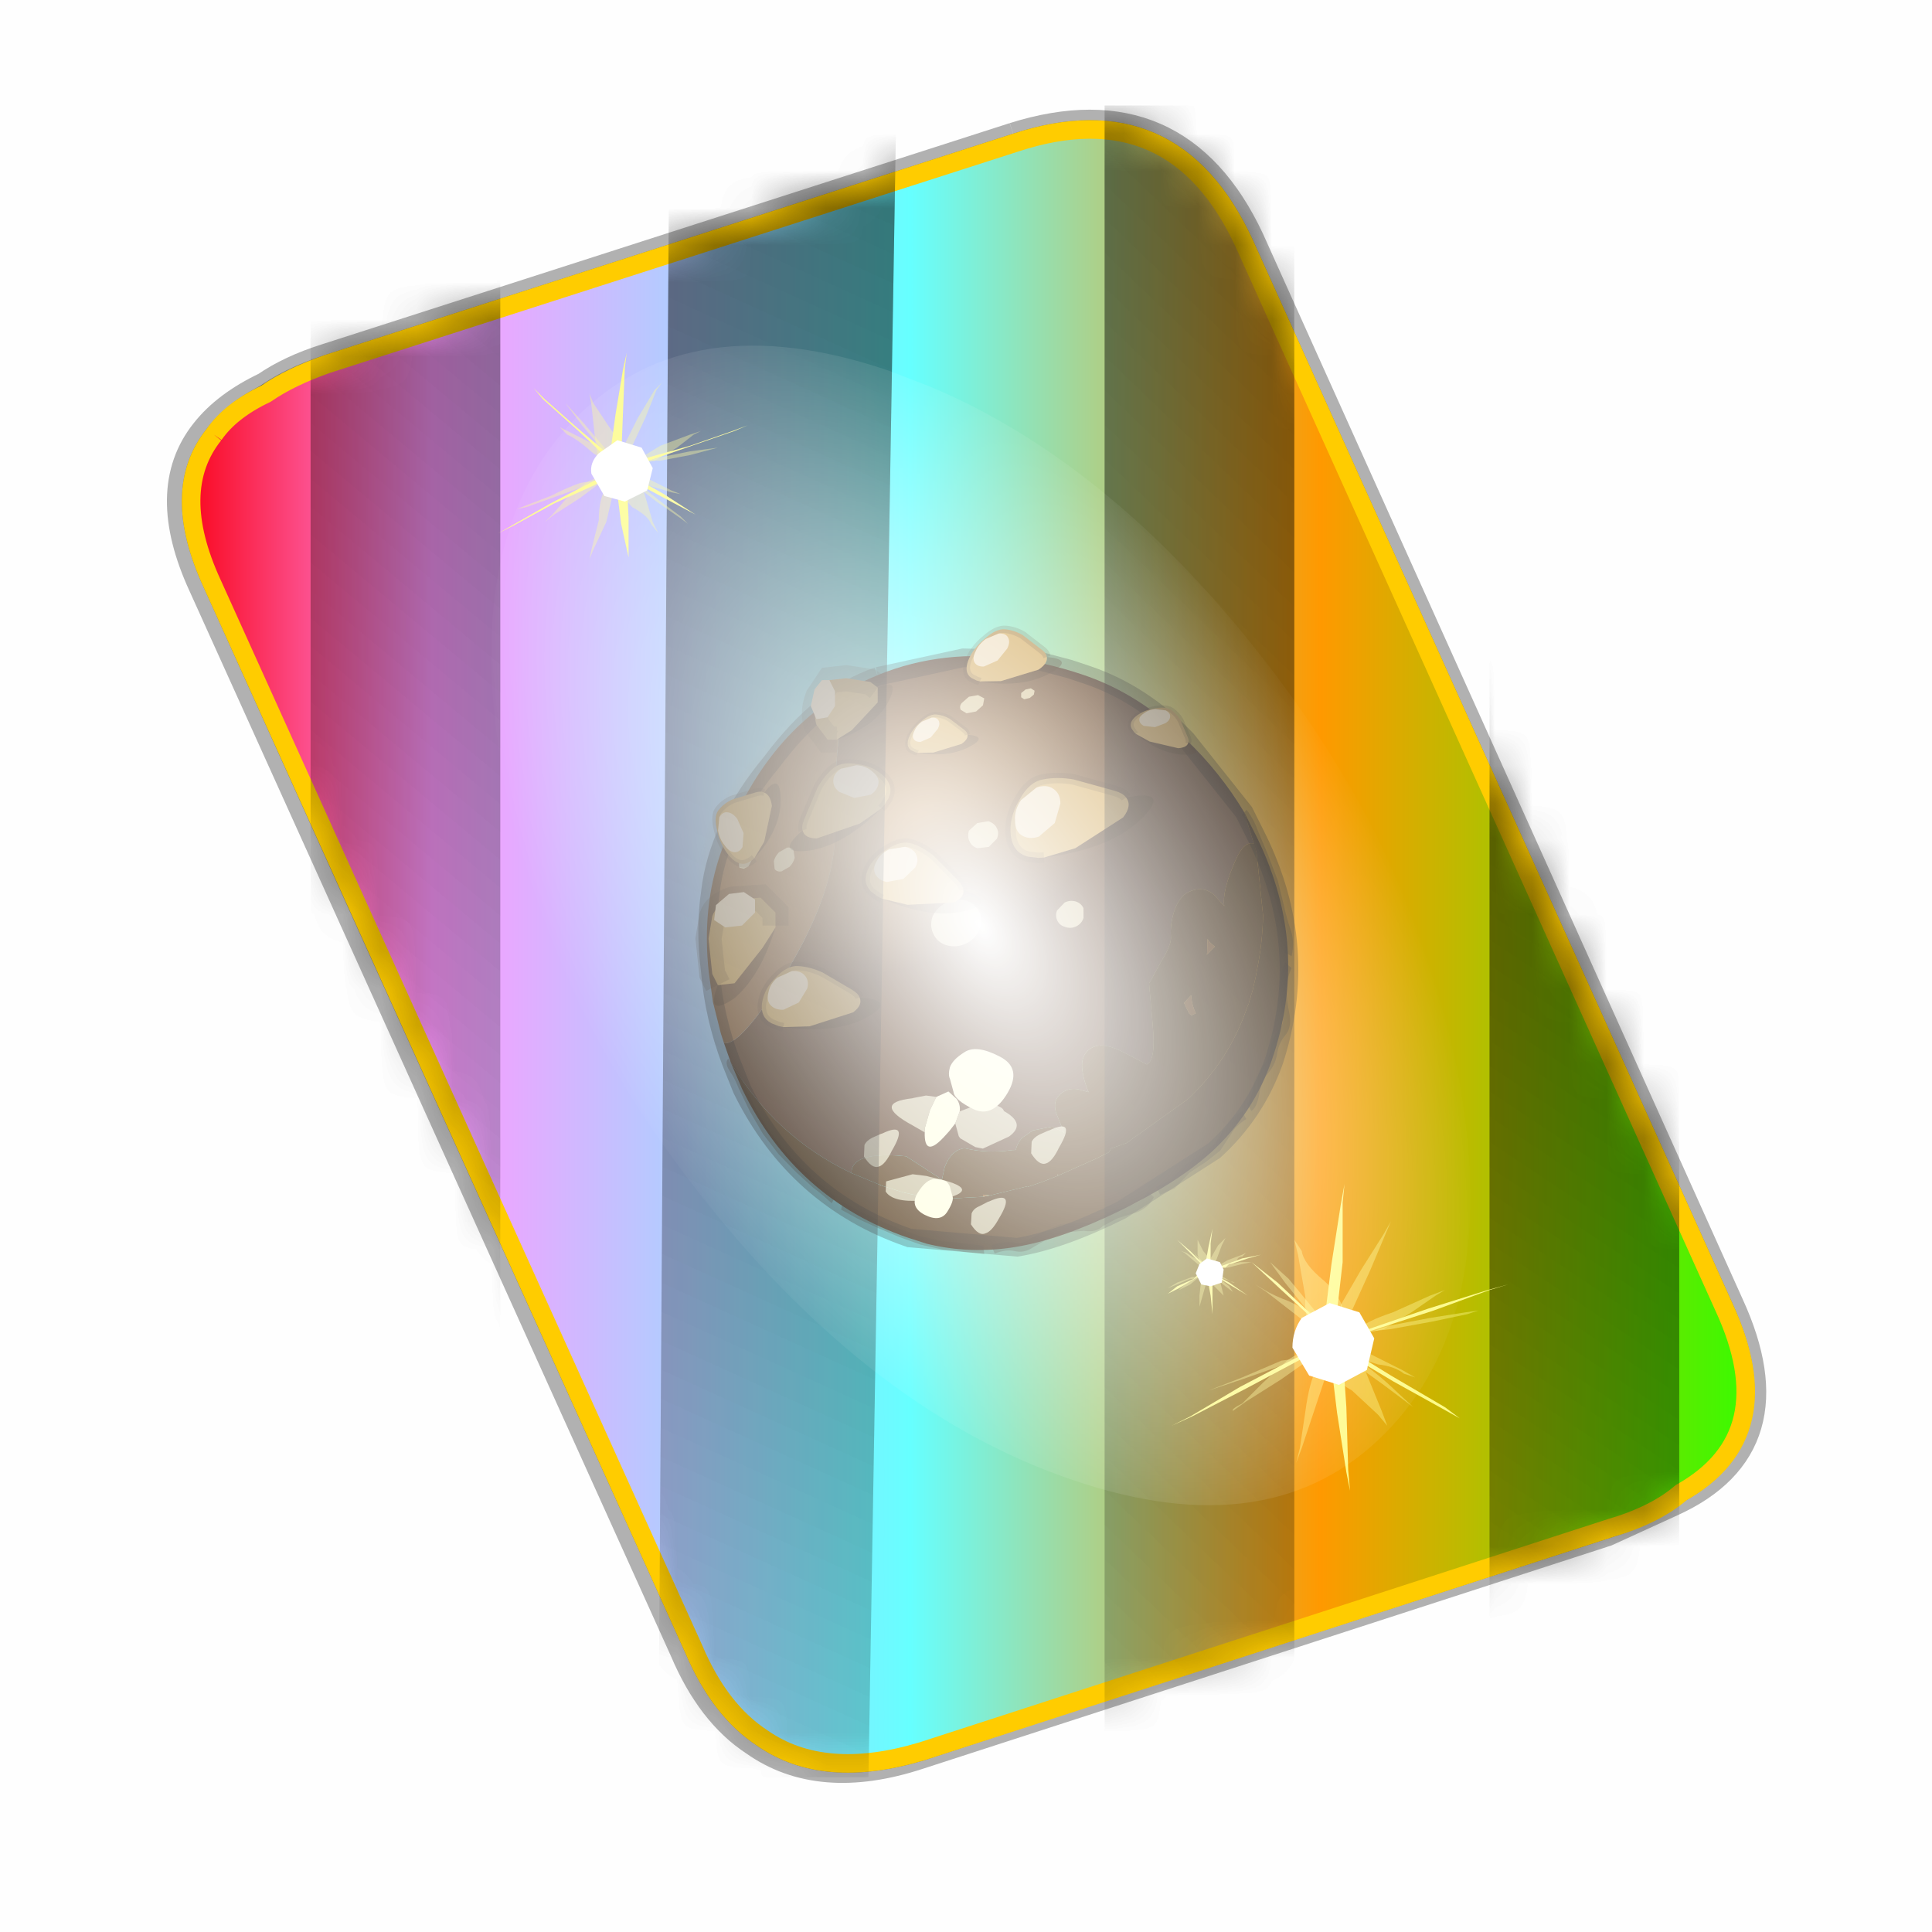 <?xml version='1.0' encoding='UTF-8'?>
<svg xmlns:xlink="http://www.w3.org/1999/xlink" xmlns="http://www.w3.org/2000/svg" version="1.1" width="60px" height="60px" viewBox="0.0 0.0 60.0 60.0"><defs><g id="c1"><path fill="#000000" fill-opacity="0.004" d="M0.0 0.0 L60.0 0.0 60.0 60.0 0.0 60.0 0.0 0.0"/></g><g id="c2"><path fill="none" stroke="#000000" stroke-width="1.0" stroke-opacity="0.302" d="M22.3 0.35 Q26.6 -1.0 28.5 3.05 L41.4 31.7 Q43.1 35.4 39.9 36.85 L38.15 37.65 19.65 43.65 Q17.05 44.5 15.35 43.3 14.2 42.55 13.5 40.9 L0.55 12.25 Q-0.6 9.75 0.6 8.25 1.15 7.55 2.2 7.05 2.85 6.6 3.8 6.3 L22.3 0.35"/><path fill="#5b3c00" stroke="none" d="M0.75 8.25 L29.8 9.75 25.55 0.9 Q26.9 1.6 27.8 3.55 L40.7 32.15 Q42.6 36.3 38.3 37.65 L23.3 42.5 13.15 21.4 4.6 20.9 0.7 12.25 Q-0.45 9.75 0.75 8.25 M20.1 43.55 L19.8 43.65 Q17.15 44.45 15.5 43.3 L20.1 43.55"/><path fill="#724b00" stroke="none" d="M25.55 0.9 L29.8 9.75 0.75 8.25 Q1.45 7.3 3.1 6.75 L21.65 0.8 25.55 0.9 M4.6 20.9 L13.15 21.4 23.3 42.5 20.1 43.55 15.5 43.3 Q14.35 42.55 13.65 40.9 L4.6 20.9"/><path fill="none" stroke="#000000" stroke-width="0.5" stroke-opacity="0.302" d="M0.75 8.25 Q-0.45 9.75 0.7 12.25 L4.6 20.9 M23.3 42.5 L38.3 37.65 Q42.6 36.3 40.7 32.15 L27.8 3.55 Q26.9 1.6 25.55 0.9 L21.65 0.8 3.1 6.75 Q1.45 7.3 0.75 8.25 M20.1 43.55 L19.8 43.65 Q17.15 44.45 15.5 43.3 14.35 42.55 13.65 40.9 L4.6 20.9 M20.1 43.55 L23.3 42.5"/><path fill="#ffcc00" stroke="none" d="M14.2 40.5 L1.35 11.8 Q-0.5 7.75 3.8 6.35 L22.3 0.4 Q26.55 -1.0 28.45 3.1 L41.35 31.7 Q43.25 35.85 38.9 37.25 L20.4 43.2 Q16.1 44.55 14.2 40.5"/><path fill="none" stroke="#000000" stroke-width="0.5" stroke-opacity="0.302" d="M14.2 40.5 L1.35 11.8 Q-0.5 7.75 3.8 6.35 L22.3 0.4 Q26.55 -1.0 28.45 3.1 L41.35 31.7 Q43.25 35.85 38.9 37.25 L20.4 43.2 Q16.1 44.55 14.2 40.5"/><path fill="#fcf2cf" stroke="none" d="M9.15 13.6 Q9.8 12.8 9.55 11.6 L9.1 10.55 22.05 6.35 Q24.9 5.45 26.25 7.85 L26.5 8.3 35.8 29.0 35.95 29.35 Q34.75 29.3 34.1 30.1 33.45 30.9 33.7 32.1 L34.0 32.9 20.65 37.2 Q18.8 37.8 17.65 37.0 16.8 36.4 16.3 35.2 L6.95 14.6 6.8 14.4 7.1 14.4 Q8.4 14.45 9.15 13.6"/><path fill="#996600" stroke="none" d="M28.25 6.1 L35.55 22.3 39.35 30.75 Q41.1 34.5 37.2 35.7 L20.45 41.1 Q16.8 42.25 15.2 39.0 L15.0 38.6 8.25 23.65 3.35 12.8 Q1.65 9.1 5.5 7.85 L22.25 2.5 Q26.05 1.25 27.75 4.95 L28.25 6.1 M9.15 13.6 Q8.4 14.45 7.1 14.4 L6.8 14.4 6.95 14.6 16.3 35.2 Q16.8 36.4 17.65 37.0 18.8 37.8 20.65 37.2 L34.0 32.9 33.7 32.1 Q33.45 30.9 34.1 30.1 34.75 29.3 35.95 29.35 L35.8 29.0 26.5 8.3 26.25 7.85 Q24.9 5.45 22.05 6.35 L9.1 10.55 9.55 11.6 Q9.8 12.8 9.15 13.6"/><path fill="none" stroke="#f0b92b" stroke-width="0.5" d="M9.15 13.6 Q9.8 12.8 9.55 11.6 L9.1 10.55 22.05 6.35 Q24.9 5.45 26.25 7.85 L26.5 8.3 35.8 29.0 35.95 29.35 Q34.75 29.3 34.1 30.1 33.45 30.9 33.7 32.1 L34.0 32.9 20.65 37.2 Q18.8 37.8 17.65 37.0 16.8 36.4 16.3 35.2 L6.95 14.6 6.8 14.4 7.1 14.4 Q8.4 14.45 9.15 13.6"/><path fill="none" stroke="#fcf2cf" stroke-width="1.0" d="M35.55 22.3 L39.35 30.75 Q41.1 34.5 37.2 35.7 L20.45 41.1 Q16.8 42.25 15.2 39.0 L15.0 38.6 M8.25 23.65 L3.35 12.8 Q1.65 9.1 5.5 7.85 L22.25 2.5 Q26.05 1.25 27.75 4.95 L28.25 6.1"/><path fill="none" stroke="#ffaa00" stroke-width="1.0" d="M28.25 6.1 L35.55 22.3 M15.0 38.6 L8.25 23.65"/></g><g id="c3"><path fill="#7fdbfe" stroke="none" d="M10.75 4.9 Q10.75 4.6 10.9 4.35 11.25 3.45 11.95 2.75 13.3 1.5 14.35 2.1 15.4 2.7 14.95 4.45 14.7 5.4 14.1 6.15 L13.75 6.5 Q13.1 7.15 12.35 7.35 L11.4 7.2 Q10.95 6.9 10.75 6.4 10.5 5.75 10.75 4.9 M7.5 5.9 Q7.0 5.85 6.6 5.5 6.05 5.0 5.8 4.15 L5.7 3.6 Q5.55 2.65 5.8 1.7 6.25 0.0 7.5 0.0 L7.6 0.0 Q8.85 0.0 9.3 1.7 9.55 2.65 9.4 3.6 L9.3 4.15 8.5 5.5 7.6 5.9 7.5 5.9 M4.35 4.9 Q4.6 5.75 4.35 6.4 L3.7 7.2 2.75 7.35 Q2.0 7.15 1.35 6.5 L1.0 6.15 Q0.4 5.4 0.15 4.45 -0.3 2.7 0.75 2.1 1.8 1.5 3.15 2.75 3.85 3.45 4.2 4.35 L4.35 4.9 M5.5 13.7 Q4.45 13.9 3.65 12.95 2.75 12.0 3.2 10.25 3.7 8.5 5.25 7.6 6.4 6.9 7.55 7.0 8.75 6.9 9.9 7.6 11.45 8.5 11.95 10.25 12.35 12.0 11.5 12.95 10.7 13.9 9.65 13.7 8.55 13.5 7.55 12.6 6.55 13.5 5.5 13.7"/></g><g id="c4"><g><use transform="matrix(1.0,0.0,0.0,1.0,0.0,0.0)" xlink:href="#c3"/></g></g><radialGradient gradientUnits="userSpaceOnUse" r="819.2" cx="0" cy="0" spreadMethod="pad" gradientTransform="matrix(0.091,0.0,0.0,0.091,0.6,3.4)" id="gradient1"><stop offset="0.0" stop-color="#ffffff"/><stop offset="1.0" stop-color="#ffffff" stop-opacity="0.0"/></radialGradient><g id="c5"><path stroke="none" fill="url(#gradient1)" d="M36.65 -54.65 Q60.05 -42.0 69.75 -17.95 80.55 8.9 68.0 34.1 55.45 59.35 26.8 68.2 -1.8 77.05 -29.7 64.3 -57.6 51.6 -68.45 24.75 -79.3 -2.05 -66.75 -27.25 L-66.7 -27.3 Q-54.1 -52.5 -25.5 -61.4 3.1 -70.2 31.0 -57.5 L36.65 -54.65"/></g><g id="c6"><g><use transform="matrix(1.0,0.0,0.0,1.0,0.0,0.0)" xlink:href="#c5"/></g></g><radialGradient gradientUnits="userSpaceOnUse" r="819.2" cx="0" cy="0" spreadMethod="pad" gradientTransform="matrix(0.209,0.0,0.0,0.177,67.15,107.2)" id="gradient2"><stop offset="0.357" stop-color="#ffffff"/><stop offset="0.671" stop-opacity="0.0"/></radialGradient><g id="c7"><path fill="none" stroke-linejoin="round" stroke-linecap="round" stroke="url(#gradient2)" stroke-width="0.5" d="M136.55 165.8 L68.6 106.0 68.4 106.0 118.25 201.5 M68.2 105.7 L68.25 105.8 68.25 105.75 68.2 105.7 0.0 45.7 M68.25 105.8 L68.3 105.85 68.3 105.8 68.25 105.75 49.95 0.05 M0.05 97.7 L68.15 105.95 68.25 105.85 68.25 105.8 M68.3 105.85 L68.25 105.85 68.3 106.0 68.3 105.85 68.3 105.8 68.35 105.8 68.3 105.8 86.6 18.35 M50.0 193.2 L68.3 106.0 68.15 105.95 18.25 151.55 M68.4 106.0 L68.3 106.0 86.55 211.5 M68.4 106.0 L68.3 105.85 M68.6 106.0 L68.35 105.8 118.25 60.15 M136.6 114.25 L68.6 106.0 M68.2 105.7 L18.25 10.05"/></g><g id="c8"><g><use transform="matrix(1.0,0.0,0.0,1.0,0.0,0.0)" xlink:href="#c7"/></g></g><g id="c9"><g><use transform="matrix(1.0,0.0,0.0,1.0,0.0,0.0)" xlink:href="#c2"/></g><g><use transform="matrix(0.239,-0.087,0.1,0.234,34.25,31.15)" xlink:href="#c4"/></g><g><use transform="matrix(0.239,-0.087,0.1,0.234,4.25,10.3)" xlink:href="#c4"/></g><g><use transform="matrix(0.141,-0.038,0.111,0.226,20.25,20.65)" filter="url(#filter7)" xlink:href="#c6"/></g><g><use transform="matrix(-0.155,0.051,0.084,0.147,22.6,3.15)" filter="url(#filter8)" xlink:href="#c8"/></g></g><filter id="filter7"><feColorMatrix in="SourceGraphic" type="matrix" values="0.0 0.0 0.0 0.0 0.797 0.0 0.0 0.0 0.0 0.598 0.0 0.0 0.0 0.0 0.199 0.0 0.0 0.0 1.0 0.0" result="cxform"/><feComposite operator="in" in2="SourceGraphic" result="color-xform"/></filter><filter id="filter8"><feColorMatrix in="SourceGraphic" type="matrix" values="0.0 0.0 0.0 0.0 0.996 0.0 0.0 0.0 0.0 0.996 0.0 0.0 0.0 0.0 0.996 0.0 0.0 0.0 1.0 0.0" result="cxform"/><feComposite operator="in" in2="SourceGraphic" result="color-xform"/></filter><radialGradient gradientUnits="userSpaceOnUse" r="819.2" cx="0" cy="0" spreadMethod="pad" gradientTransform="matrix(0.026,0.0,0.0,0.027,27.35,75.35)" id="gradient3"><stop offset="0.357" stop-color="#ffffff"/><stop offset="0.671" stop-opacity="0.0"/></radialGradient><g id="c10"><path fill="none" stroke-linejoin="round" stroke-linecap="round" stroke="url(#gradient3)" stroke-width="0.5" d="M7.05 61.6 Q7.5 60.95 8.45 60.5 9.1 60.05 10.1 59.7 L28.6 53.75 Q32.85 52.35 34.75 56.45 L47.65 85.05 Q49.25 88.5 46.5 90.05 45.8 90.65 44.6 91.0 L26.1 97.0 Q23.45 97.8 21.8 96.65 20.65 95.9 19.95 94.25 L7.0 65.6 Q5.85 63.1 7.05 61.6"/></g><linearGradient gradientUnits="userSpaceOnUse" x1="-819.2" x2="819.2" spreadMethod="pad" gradientTransform="matrix(0.026,0.0,0.0,0.027,20.9,21.95)" id="gradient4"><stop offset="0.0" stop-color="#f90013"/><stop offset="0.161" stop-color="#ff99ff"/><stop offset="0.463" stop-color="#66ffff"/><stop offset="0.722" stop-color="#ff9900"/><stop offset="1.0" stop-color="#33ff00"/></linearGradient><g id="c11"><path stroke="none" fill="url(#gradient4)" d="M0.6 8.2 Q1.05 7.55 2.0 7.1 2.65 6.65 3.65 6.3 L22.15 0.35 Q26.4 -1.05 28.3 3.05 L41.2 31.65 Q42.8 35.1 40.05 36.65 39.35 37.25 38.15 37.6 L19.65 43.6 Q17.0 44.4 15.35 43.25 14.2 42.5 13.5 40.85 L0.55 12.2 Q-0.6 9.7 0.6 8.2"/></g><g id="c12"><g><use transform="matrix(1.0,0.0,0.0,1.0,0.0,0.0)" xlink:href="#c11"/></g></g><radialGradient gradientUnits="userSpaceOnUse" r="819.2" cx="0" cy="0" spreadMethod="pad" gradientTransform="matrix(0.031,0.0,0.0,0.014,-0.65,-12.1)" id="gradient5"><stop offset="0.0" stop-color="#b27b3a"/><stop offset="1.0" stop-color="#b78340" stop-opacity="0.0"/></radialGradient><g id="c13"><path fill="#5a3c25" stroke="none" d="M-2.2 -23.25 L-0.05 -23.3 Q7.5 -23.3 14.35 -20.3 L14.45 -20.25 14.5 -20.2 Q18.2 -18.6 21.65 -16.05 26.05 -12.8 28.4 -7.95 30.15 -4.45 30.6 -0.75 L29.9 2.55 30.1 1.85 Q29.3 1.25 27.55 2.35 24.75 4.1 24.3 5.25 L23.8 4.0 Q23.1 3.0 21.5 3.0 20.4 3.0 19.2 3.9 18.2 4.7 17.75 5.55 17.45 6.15 15.75 6.95 L13.45 8.15 11.85 11.25 Q10.55 13.85 9.45 13.85 L7.9 12.3 Q6.4 10.75 5.05 10.75 3.45 10.75 2.9 12.2 2.6 12.95 2.55 13.8 L1.7 13.25 Q1.05 12.9 0.4 12.9 -1.3 12.9 -1.55 14.2 L-1.7 15.85 -2.55 15.0 -4.6 14.6 -5.95 14.75 Q-6.7 14.95 -7.15 15.4 L-7.45 15.3 -7.65 15.25 Q-10.1 14.65 -12.0 13.5 -13.35 13.15 -14.8 14.15 L-15.65 14.95 -18.0 12.05 -18.9 11.65 Q-23.2 9.9 -24.05 11.35 -29.7 6.1 -30.5 -0.75 L-30.25 -2.35 Q-28.95 -1.65 -22.85 -4.35 -12.0 -9.2 -9.25 -14.3 -6.15 -19.1 -2.2 -23.25"/><path fill="#533613" stroke="none" d="M-24.05 11.35 Q-23.2 9.9 -18.9 11.65 L-18.0 12.05 -15.65 14.95 -14.8 14.15 Q-13.35 13.15 -12.0 13.5 -10.1 14.65 -7.65 15.25 L-7.45 15.3 -7.15 15.4 Q-6.7 14.95 -5.95 14.75 L-4.6 14.6 -2.55 15.0 -1.7 15.85 -1.55 14.2 Q-1.3 12.9 0.4 12.9 1.05 12.9 1.7 13.25 L2.55 13.8 Q2.6 12.95 2.9 12.2 3.45 10.75 5.05 10.75 6.4 10.75 7.9 12.3 L9.45 13.85 Q10.55 13.85 11.85 11.25 L13.45 8.15 15.75 6.95 Q17.45 6.15 17.75 5.55 18.2 4.7 19.2 3.9 20.4 3.0 21.5 3.0 23.1 3.0 23.8 4.0 L24.3 5.25 Q24.75 4.1 27.55 2.35 29.3 1.25 30.1 1.85 L29.9 2.55 27.6 7.25 Q26.3 9.15 24.45 10.95 L24.3 11.1 24.1 11.3 23.95 11.45 23.4 11.95 23.25 12.1 22.9 12.4 22.75 12.5 22.6 12.65 22.25 12.9 22.1 13.05 21.85 13.2 21.65 13.35 Q17.45 16.45 11.75 17.75 L3.8 18.75 2.1 18.6 1.7 18.8 0.85 18.8 -0.05 18.8 -4.25 18.7 -4.3 18.55 -4.3 18.7 -6.05 18.6 -7.7 18.45 -7.7 18.4 -11.75 17.75 -12.4 17.45 -12.5 17.6 -15.7 16.6 -15.7 16.55 -15.8 16.55 Q-17.95 15.75 -19.75 14.65 L-19.85 14.55 -19.85 14.6 -21.65 13.35 -23.8 11.55 -24.05 11.35 M20.45 8.0 L20.35 8.1 21.5 7.8 Q21.15 7.3 21.15 7.0 L20.45 8.0 M16.95 10.45 L15.9 10.75 15.9 11.7 16.05 11.9 16.55 11.9 Q16.55 11.15 16.95 10.45"/><path fill="#7e4f1f" stroke="none" d="M-19.85 14.6 L-19.85 14.55 -19.75 14.65 -19.85 14.6 M-4.3 18.7 L-4.3 18.55 -4.25 18.7 -4.3 18.7 M16.95 10.45 Q16.55 11.15 16.55 11.9 L16.05 11.9 15.9 11.7 15.9 10.75 16.95 10.45 M20.45 8.0 L21.15 7.0 Q21.15 7.3 21.5 7.8 L20.35 8.1 20.45 8.0"/><path fill="#4d3212" stroke="none" d="M30.6 -0.75 L30.65 1.55 Q30.65 11.25 21.65 17.9 17.45 21.0 11.75 22.3 7.0 23.35 -0.05 23.35 -7.05 23.35 -11.75 22.3 -16.45 21.25 -20.1 19.0 L-21.65 17.9 Q-30.65 11.25 -30.65 1.55 L-30.5 -0.75 Q-29.7 6.1 -24.05 11.35 L-23.8 11.55 -21.65 13.35 -19.85 14.6 -19.75 14.65 Q-17.95 15.75 -15.8 16.55 L-15.7 16.6 -12.5 17.6 -11.75 17.75 -7.7 18.4 -7.7 18.45 -6.05 18.6 -4.3 18.7 -4.25 18.7 -0.05 18.8 0.85 18.8 1.7 18.8 2.1 18.6 3.8 18.75 11.75 17.75 Q17.45 16.45 21.65 13.35 L21.85 13.2 22.1 13.05 22.25 12.9 22.6 12.65 22.75 12.5 22.9 12.4 23.25 12.1 23.4 11.95 23.95 11.45 24.1 11.3 24.3 11.1 24.45 10.95 Q26.3 9.15 27.6 7.25 L29.9 2.55 30.6 -0.75"/><path fill="#8e6339" stroke="none" d="M-30.25 -2.35 L-30.1 -3.15 -29.4 -5.65 -28.4 -7.95 Q-26.05 -12.8 -21.65 -16.05 -12.75 -22.65 -2.2 -23.25 -6.15 -19.1 -9.25 -14.3 -12.0 -9.2 -22.85 -4.35 -28.95 -1.65 -30.25 -2.35"/><path fill="#8c5722" stroke="none" d="M-15.8 16.55 L-15.7 16.55 -15.7 16.6 -15.8 16.55 M-12.5 17.6 L-12.4 17.45 -11.75 17.75 -12.5 17.6"/><path fill="none" stroke="#382510" stroke-width="0.7" stroke-opacity="0.302" d="M30.6 -0.75 Q30.85 0.05 30.7 1.05 L30.55 3.1 30.3 5.2 29.7 7.25 Q29.4 8.2 29.25 9.1 29.15 10.0 28.2 10.9 M27.7 11.7 Q26.7 12.3 26.15 13.1 25.6 13.95 25.25 14.95 24.95 15.95 24.0 16.25 23.05 16.55 22.35 17.25 21.7 18.0 20.6 18.35 19.5 18.7 18.7 19.55 17.9 20.4 17.3 20.45 M3.75 23.25 Q2.95 23.75 1.65 23.7 L-0.55 23.45 -2.35 23.5 Q-3.2 23.75 -4.25 23.2 L-6.35 22.6 -8.35 22.5 -10.2 22.6 Q-11.1 22.7 -11.85 22.25 -12.6 21.8 -14.0 21.7 M16.45 20.85 Q15.05 20.95 14.2 21.4 L12.4 22.2 10.55 22.5 8.45 22.7 6.3 23.3 4.65 23.25 M-27.05 12.65 Q-27.6 11.6 -28.1 10.9 L-29.0 9.25 -29.85 7.35 -30.4 5.4 -30.6 3.4 -30.6 1.4 Q-30.5 0.4 -30.65 -0.15 -30.75 -0.7 -30.5 -0.75 M-14.9 21.4 L-16.75 20.55 Q-17.7 20.05 -18.7 19.65 L-20.55 18.55 -22.2 17.3 -23.85 15.9 -25.35 14.55 -26.5 13.35"/><path stroke="none" fill="url(#gradient5)" d="M24.6 -12.1 Q24.6 -7.4 17.2 -4.05 9.8 -0.75 -0.65 -0.75 -11.0 -0.75 -18.4 -4.05 -25.8 -7.4 -25.8 -12.1 -25.8 -16.75 -18.4 -20.1 -11.0 -23.4 -0.65 -23.4 9.8 -23.4 17.2 -20.1 24.6 -16.75 24.6 -12.1"/></g><g id="c14"><path fill="#fbf1bf" fill-opacity="0.714" d="M35.65 0.4 L35.4 0.65 34.85 0.75 34.25 0.65 34.05 0.4 34.25 0.1 34.85 0.0 35.3 0.05 35.4 0.1 35.45 0.15 35.65 0.4 M37.25 3.85 L36.65 3.75 36.45 3.5 36.65 3.2 37.25 3.1 37.8 3.2 38.05 3.5 37.8 3.75 37.25 3.85 M32.85 2.3 L32.4 2.75 31.45 2.95 30.45 2.75 30.05 2.3 Q30.05 2.0 30.45 1.85 L31.45 1.65 32.4 1.85 32.85 2.3 M26.35 10.95 L27.5 11.2 Q28.0 11.55 28.0 12.0 28.0 12.45 27.5 12.75 L26.35 13.05 25.2 12.75 Q24.75 12.45 24.75 12.0 24.75 11.55 25.2 11.2 L26.35 10.95 M21.6 18.6 Q20.8 19.15 19.65 19.15 18.55 19.15 17.7 18.6 16.95 18.1 16.95 17.35 16.95 16.6 17.7 16.05 18.55 15.55 19.65 15.55 20.8 15.55 21.6 16.05 22.4 16.6 22.4 17.35 22.4 18.1 21.6 18.6 M29.5 20.7 Q29.5 20.25 29.95 19.95 L31.05 19.65 Q31.7 19.65 32.15 19.95 32.6 20.25 32.6 20.7 L32.15 21.4 Q31.7 21.75 31.05 21.75 30.4 21.75 29.95 21.4 29.5 21.1 29.5 20.7 M1.25 9.3 L1.55 9.5 1.4 9.85 0.9 10.1 0.3 10.15 0.0 9.9 0.15 9.6 Q0.35 9.4 0.7 9.3 L1.25 9.3 M1.75 6.1 L1.4 5.9 Q1.35 5.75 1.6 5.5 L2.1 5.25 2.7 5.2 3.0 5.45 2.85 5.8 2.3 6.1 1.75 6.1 M5.9 6.15 L6.9 6.1 Q7.35 6.2 7.4 6.5 L7.15 7.1 Q6.8 7.4 6.25 7.55 L5.25 7.6 Q4.8 7.5 4.7 7.2 L5.0 6.6 Q5.35 6.3 5.9 6.15"/></g><g id="c15"><g><use transform="matrix(1.0,0.0,0.0,1.0,0.0,0.0)" xlink:href="#c14"/></g></g><g id="c16"><g><use transform="matrix(1.0,0.0,0.0,1.0,0.0,0.0)" xlink:href="#c13"/></g><g><use transform="matrix(1.0,0.0,0.0,1.0,-21.95,-20.2)" filter="url(#filter12)" xlink:href="#c15"/></g></g><filter id="filter12"><feColorMatrix in="SourceGraphic" type="matrix" values="1.0 0.0 0.0 0.0 0.0 0.0 1.0 0.0 0.0 0.0 0.0 0.0 1.0 0.0 0.0 0.0 0.0 0.0 0.77 0.0" result="cxform"/><feComposite operator="in" in2="SourceGraphic" result="color-xform"/></filter><g id="c17"><path fill="#ffffdd" fill-opacity="0.671" d="M1.8 -4.35 L2.9 -4.7 4.35 -4.8 4.5 -4.8 Q9.2 -5.4 5.3 -2.65 L4.15 -1.8 4.0 -2.15 2.9 -3.45 1.8 -4.35 M0.5 -1.8 L0.5 -0.7 0.4 -0.5 -1.0 0.55 -1.8 0.85 -5.05 0.5 Q-7.4 -0.1 -5.25 -1.65 -5.3 -2.05 -3.8 -2.6 L-3.2 -2.7 -3.05 -2.8 -0.35 -2.65 0.5 -1.8 M10.1 -2.6 Q10.85 -2.5 11.2 -2.2 L11.6 -1.3 Q11.1 -0.1 10.25 -0.15 9.5 -0.15 8.35 -1.1 5.45 -3.1 8.9 -2.7 L9.05 -2.7 10.1 -2.6 M1.8 6.6 Q1.3 7.75 0.45 7.65 -0.3 7.65 -1.45 6.8 -4.35 4.85 -0.9 5.2 L-0.75 5.2 0.3 5.35 Q1.05 5.4 1.4 5.75 L1.8 6.6 M6.75 1.25 L9.9 1.2 10.25 2.0 Q9.8 3.05 6.55 3.55 L3.75 3.95 Q-0.6 4.05 4.45 2.05 4.85 1.9 5.3 1.7 L6.75 1.25 M-8.5 1.05 Q-7.75 1.15 -7.4 1.45 L-7.0 2.35 Q-7.5 3.55 -8.35 3.5 -9.1 3.5 -10.25 2.55 -13.15 0.55 -9.7 0.95 L-9.55 0.95 -8.5 1.05"/><path fill="#ffffdd" stroke="none" d="M1.8 -4.35 L2.9 -3.45 4.0 -2.15 4.15 -1.8 Q5.05 0.35 1.9 -1.1 L1.35 -1.35 0.5 -1.8 -0.35 -2.65 Q-0.65 -3.15 -0.4 -3.7 L0.3 -4.5 1.8 -4.35"/><path fill="#ffffdd" stroke="none" d="M-6.2 -3.0 Q-8.6 -4.65 -6.4 -6.1 -4.2 -7.6 -2.65 -7.25 -1.15 -6.95 -0.6 -6.4 -0.15 -5.85 -0.25 -5.45 L-0.25 -4.35 Q-0.1 -3.7 -1.95 -2.5 -3.8 -1.35 -6.2 -3.0"/><path fill="#ffffdd" stroke="none" d="M6.65 4.75 Q8.1 3.75 6.75 2.85 5.4 1.95 4.45 2.15 3.55 2.35 3.2 2.65 2.95 3.0 3.0 3.25 L3.0 3.9 Q2.9 4.3 4.05 5.05 5.15 5.75 6.65 4.75"/></g><g id="c18"><g><use transform="matrix(1.0,0.0,0.0,1.0,0.0,0.0)" xlink:href="#c17"/></g></g><g id="c19"><path fill="none" stroke="#000000" stroke-width="0.5" stroke-opacity="0.302" d="M24.9 68.1 L27.2 67.6 29.1 67.65 30.05 67.9 30.5 68.05 Q32.0 68.55 33.2 69.8 L34.75 71.75 35.1 72.45 Q36.55 75.4 35.55 78.45 35.05 79.85 33.95 80.85 L31.45 82.45 Q29.85 83.25 28.65 83.45 L25.75 83.2 Q22.7 82.15 21.25 79.2 L20.95 78.45 Q20.5 77.25 20.4 76.05 20.25 74.9 20.4 73.9 20.6 72.15 22.05 70.4 23.4 68.6 24.9 68.1"/></g><g id="c20"><path fill="#382510" fill-opacity="0.373" d="M1.45 4.75 L3.6 5.1 7.35 4.65 Q8.25 4.2 8.1 3.55 11.15 4.35 8.3 5.3 5.55 6.15 1.45 4.75"/><path fill="#d2a859" stroke="none" d="M8.1 3.55 Q8.25 4.2 7.35 4.65 L3.6 5.1 1.45 4.75 1.1 4.6 0.55 4.25 Q-0.25 3.6 0.1 2.5 0.5 1.35 1.65 0.6 2.75 -0.2 3.65 0.05 4.6 0.3 5.5 0.95 L7.6 2.8 Q8.05 3.2 8.1 3.55"/><path fill="none" stroke="#382510" stroke-width="0.7" stroke-opacity="0.2" d="M8.1 3.55 Q8.05 3.2 7.6 2.8 L5.5 0.95 Q4.6 0.3 3.65 0.05 2.75 -0.2 1.65 0.6 0.5 1.35 0.1 2.5 -0.25 3.6 0.55 4.25 L1.1 4.6 1.45 4.75"/><path fill="#eddbba" stroke="none" d="M3.05 0.35 Q3.75 0.45 4.0 0.9 4.3 1.4 4.0 2.0 L3.1 3.0 1.75 3.35 Q1.05 3.25 0.75 2.75 0.5 2.3 0.8 1.7 1.05 1.05 1.75 0.65 L3.05 0.35"/></g><g id="c21"><g><use transform="matrix(1.0,0.0,0.0,1.0,0.0,0.0)" xlink:href="#c20"/></g></g><g id="c22"><path fill="#d2a859" stroke="none" d="M23.8 69.8 L23.7 69.8 23.55 69.8 23.25 69.4 Q23.15 69.05 23.3 68.65 L23.6 68.2 24.05 68.15 24.7 68.25 24.9 68.4 24.9 68.8 24.2 69.55 23.8 69.8"/><path fill="#382510" fill-opacity="0.373" d="M24.9 68.4 Q25.55 68.1 25.15 68.85 24.75 69.5 23.8 69.8 L24.2 69.55 24.9 68.8 24.9 68.4"/><path fill="none" stroke="#382510" stroke-width="0.7" stroke-opacity="0.2" d="M23.8 69.8 L23.7 69.8 23.55 69.8 23.25 69.4 Q23.15 69.05 23.3 68.65 L23.6 68.2 24.05 68.15 24.7 68.25 24.9 68.4"/><path fill="#eddbba" stroke="none" d="M23.4 68.2 L23.6 68.2 23.75 68.5 23.75 68.9 23.55 69.2 23.25 69.25 23.1 68.9 23.2 68.45 23.4 68.2"/><path fill="#382510" fill-opacity="0.373" d="M20.6 76.4 L21.05 76.35 21.8 75.4 22.15 74.85 Q21.75 76.15 21.05 76.75 20.25 77.3 20.6 76.4"/><path fill="#d2a859" stroke="none" d="M20.6 76.4 L20.45 76.1 20.35 75.15 20.45 74.55 Q20.55 74.25 21.0 74.1 L21.75 74.05 22.15 74.45 22.15 74.65 22.15 74.8 22.15 74.85 21.8 75.4 21.05 76.35 20.6 76.4"/><path fill="none" stroke="#382510" stroke-width="0.7" stroke-opacity="0.2" d="M22.15 74.8 L22.15 74.65 22.15 74.45 21.75 74.05 21.0 74.1 Q20.55 74.25 20.45 74.55 L20.35 75.15 20.45 76.1 20.6 76.4"/><path fill="#eddbba" stroke="none" d="M20.55 74.25 L20.5 74.65 20.8 74.85 21.25 74.8 21.6 74.45 21.6 74.1 21.3 73.9 20.9 73.95 20.55 74.25"/><path fill="none" stroke="#ffcc00" stroke-width="0.5" d="M7.05 61.6 Q7.5 60.95 8.45 60.5 9.1 60.05 10.1 59.7 L28.6 53.75 Q32.85 52.35 34.75 56.45 L47.65 85.05 Q49.25 88.5 46.5 90.05 45.8 90.65 44.6 91.0 L26.1 97.0 Q23.45 97.8 21.8 96.65 20.65 95.9 19.95 94.25 L7.0 65.6 Q5.85 63.1 7.05 61.6"/></g><g id="c23"><path fill="#ffffff" stroke="none" d="M7.05 61.6 Q7.5 60.95 8.45 60.5 9.1 60.05 10.1 59.7 L28.6 53.75 Q32.85 52.35 34.75 56.45 L47.65 85.05 Q49.25 88.5 46.5 90.05 45.8 90.65 44.6 91.0 L26.1 97.0 Q23.45 97.8 21.8 96.65 20.65 95.9 19.95 94.25 L7.0 65.6 Q5.85 63.1 7.05 61.6"/><path fill="#ffffff" stroke-linejoin="round" stroke-linecap="round" stroke="url(#gradient3)" stroke-width="0.5" d="M7.05 61.6 Q7.5 60.95 8.45 60.5 9.1 60.05 10.1 59.7 L28.6 53.75 Q32.85 52.35 34.75 56.45 L47.65 85.05 Q49.25 88.5 46.5 90.05 45.8 90.65 44.6 91.0 L26.1 97.0 Q23.45 97.8 21.8 96.65 20.65 95.9 19.95 94.25 L7.0 65.6 Q5.85 63.1 7.05 61.6"/></g><linearGradient gradientUnits="userSpaceOnUse" x1="-819.2" x2="819.2" spreadMethod="pad" gradientTransform="matrix(-0.013,0.036,-0.025,-0.024,24.2,32.05)" id="gradient7"><stop offset="0.0" stop-opacity="0.337"/><stop offset="1.0" stop-opacity="0.0"/></linearGradient><linearGradient gradientUnits="userSpaceOnUse" x1="-819.2" x2="819.2" spreadMethod="pad" gradientTransform="matrix(-0.007,0.031,-0.027,-0.018,34.25,44.6)" id="gradient8"><stop offset="0.0" stop-opacity="0.337"/><stop offset="1.0" stop-opacity="0.0"/></linearGradient><linearGradient gradientUnits="userSpaceOnUse" x1="-819.2" x2="819.2" spreadMethod="pad" gradientTransform="matrix(-0.01,0.031,-0.018,-0.015,4.1,17.85)" id="gradient9"><stop offset="0.0" stop-opacity="0.337"/><stop offset="1.0" stop-opacity="0.0"/></linearGradient><linearGradient gradientUnits="userSpaceOnUse" x1="-819.2" x2="819.2" spreadMethod="pad" gradientTransform="matrix(0.0,0.041,-0.033,-0.015,15.9,32.85)" id="gradient10"><stop offset="0.0" stop-opacity="0.337"/><stop offset="1.0" stop-opacity="0.0"/></linearGradient><g id="c24"><path stroke="none" fill="url(#gradient7)" d="M21.35 46.7 L21.35 1.75 26.45 1.75 26.45 46.7 21.35 46.7"/><path stroke="none" fill="url(#gradient8)" d="M31.7 5.7 L36.8 5.55 36.8 46.7 31.7 46.7 31.7 5.7"/><path stroke="none" fill="url(#gradient9)" d="M0.0 6.65 L5.1 6.45 5.1 46.7 0.0 46.7 0.0 6.65"/><path stroke="none" fill="url(#gradient10)" d="M9.35 46.7 L9.65 1.75 15.75 1.75 15.0 46.7 9.35 46.7"/></g><g id="c25"><g><use transform="matrix(1.0,0.0,0.0,1.0,0.0,0.0)" xlink:href="#c24"/></g></g><g id="c26"><path fill="#fefd8d" fill-opacity="0.973" d="M33.85 83.75 L33.85 83.8 33.85 83.95 33.85 84.0 33.85 84.1 33.9 84.1 33.9 84.15 34.35 84.4 34.85 84.75 34.35 84.45 34.1 84.3 34.05 84.25 33.95 84.2 33.9 84.2 33.9 84.7 33.9 85.25 33.85 84.75 33.75 84.2 33.7 84.1 33.5 84.25 33.0 84.55 32.7 84.7 32.95 84.5 33.4 84.3 33.45 84.25 33.5 84.2 33.7 84.1 33.65 84.05 33.7 84.05 33.7 84.0 33.3 83.6 32.95 83.25 33.3 83.55 33.55 83.8 33.7 83.95 33.8 83.4 33.9 82.95 33.85 83.35 33.85 83.75 M34.4 83.9 L34.35 83.9 34.25 84.0 34.15 84.0 33.9 84.05 34.15 83.95 34.7 83.75 35.2 83.65 34.85 83.75 34.95 83.85 34.85 83.75 34.7 83.8 34.4 83.9 M36.75 85.45 L36.9 85.55 36.9 85.5 37.1 83.9 37.35 82.3 37.45 81.75 37.4 82.25 37.4 83.85 37.2 85.6 37.35 86.0 37.4 86.1 38.7 86.9 40.15 87.75 40.55 88.05 40.1 87.8 38.75 87.05 37.75 86.45 37.4 86.25 37.35 86.2 37.4 86.3 37.5 87.75 37.55 89.45 37.6 90.0 37.5 89.5 37.25 87.9 37.05 86.25 37.0 86.3 36.9 85.9 36.7 85.75 36.9 85.85 36.9 85.65 35.7 84.55 34.95 83.85 35.65 84.4 36.45 85.15 36.5 85.2 36.75 85.45 M36.1 86.45 L36.2 86.4 36.85 86.1 36.3 86.45 34.8 87.25 33.35 88.0 32.8 88.25 33.3 88.0 34.65 87.2 35.7 86.65 36.1 86.45 M41.85 84.45 L41.35 84.6 39.85 85.15 38.15 85.7 37.5 85.9 Q37.45 85.85 38.1 85.65 L39.7 85.1 41.3 84.6 41.85 84.45"/><path fill="#fffd8f" fill-opacity="0.4" d="M33.85 83.75 L34.05 83.4 34.25 83.2 34.15 83.4 34.0 83.8 33.9 83.9 33.85 83.8 33.85 83.75 M34.1 84.3 L34.35 84.5 34.45 84.65 34.25 84.5 34.0 84.3 33.95 84.2 34.05 84.25 34.1 84.3 M33.4 84.3 L33.3 84.3 32.95 84.45 32.7 84.55 32.95 84.4 33.35 84.25 33.45 84.25 33.4 84.3 M33.55 83.8 L33.4 83.6 33.6 83.8 33.65 83.9 33.55 83.8 M34.4 83.9 L34.65 83.85 34.95 83.85 35.05 83.8 34.95 83.85 34.7 83.9 34.3 84.0 34.2 84.0 34.25 84.0 34.35 83.9 34.4 83.9 M33.6 84.3 L33.7 84.2 33.75 84.35 33.65 84.7 33.55 85.05 33.55 84.75 33.6 84.3 M37.65 85.15 L37.35 85.5 37.35 85.0 37.9 84.05 38.5 83.1 38.7 82.75 38.55 83.1 38.15 84.05 37.65 85.15 M36.75 85.45 L36.5 85.2 36.45 85.15 35.85 84.4 35.45 83.85 35.95 84.3 36.65 85.15 36.9 85.5 36.75 85.45 M37.4 86.3 L37.35 86.2 37.4 86.25 37.75 86.45 Q38.15 86.7 38.6 87.1 L39.3 87.75 38.5 87.15 37.6 86.5 37.4 86.3 M36.1 86.45 L35.7 86.65 34.7 87.0 33.8 87.3 34.7 86.95 35.75 86.5 36.1 86.45 M38.7 85.65 L38.25 85.7 38.7 85.55 39.75 85.35 40.7 85.2 41.05 85.15 40.75 85.25 39.8 85.45 38.7 85.65 M36.7 86.7 L36.95 86.25 37.0 86.75 36.65 87.8 36.3 88.85 36.15 89.25 36.25 88.85 36.4 87.85 Q36.5 87.1 36.7 86.7"/><path fill="#fffd8f" fill-opacity="0.392" d="M38.0 86.75 Q37.9 86.0 37.45 85.8 L36.9 85.85 Q36.75 86.1 36.9 86.5 37.1 87.0 37.65 87.3 L38.35 87.95 38.6 88.25 38.45 87.85 38.0 86.75"/><path fill="#fffd8f" fill-opacity="0.392" d="M38.0 86.25 L37.05 85.85 Q36.8 85.8 36.95 85.95 L37.55 86.35 38.35 86.6 Q38.8 86.65 39.05 86.85 L39.35 86.95 39.0 86.75 38.0 86.25"/><path fill="#fffd8f" fill-opacity="0.392" d="M36.4 84.8 Q36.35 85.55 36.75 85.85 L37.3 85.9 37.45 85.25 Q37.35 84.75 36.9 84.35 36.35 83.9 36.3 83.55 L36.1 83.25 36.2 83.65 36.4 84.8"/><path fill="#fffd8f" fill-opacity="0.392" d="M36.25 85.35 L37.1 85.95 37.2 85.8 36.75 85.3 35.95 84.9 Q35.55 84.75 35.3 84.6 L35.05 84.45 35.35 84.65 36.25 85.35"/><path fill="#fffd8f" fill-opacity="0.392" d="M38.75 85.2 Q38.0 85.45 37.85 85.65 37.7 85.85 37.85 85.8 L38.5 85.65 39.25 85.2 39.9 84.75 40.15 84.6 39.75 84.75 38.75 85.2"/><path fill="#fffd8f" fill-opacity="0.392" d="M35.75 87.0 L36.6 86.4 36.5 86.25 Q36.25 86.25 35.9 86.5 L35.25 87.1 34.7 87.65 Q34.4 87.8 34.45 87.85 L34.8 87.6 35.75 87.0"/><path fill="#fffd8f" fill-opacity="0.392" d="M34.1 84.35 L33.95 84.05 33.75 84.05 Q33.65 84.1 33.7 84.25 L34.0 84.55 34.2 84.75 34.3 84.85 34.2 84.75 34.1 84.35"/><path fill="#fffd8f" fill-opacity="0.392" d="M34.1 84.2 Q33.9 84.05 33.75 84.05 L33.75 84.1 33.95 84.2 34.2 84.3 34.5 84.4 34.55 84.4 34.45 84.4 34.1 84.2"/><path fill="#fffd8f" fill-opacity="0.392" d="M33.5 83.65 L33.65 84.05 33.85 84.05 33.9 83.85 33.65 83.55 33.5 83.25 33.45 83.15 33.5 83.25 33.5 83.65"/><path fill="#fffd8f" fill-opacity="0.392" d="M33.5 83.9 L33.75 84.05 33.8 84.0 33.65 83.85 33.35 83.7 33.2 83.6 33.05 83.55 33.15 83.6 33.5 83.9"/><path fill="#fffd8f" fill-opacity="0.392" d="M34.3 83.8 L34.05 83.95 34.05 84.0 34.25 83.95 34.55 83.8 Q34.6 83.7 34.7 83.7 L34.8 83.6 34.7 83.65 34.3 83.8"/><path fill="#fffd8f" fill-opacity="0.392" d="M33.3 84.45 L33.6 84.2 33.6 84.15 Q33.5 84.15 33.4 84.3 L33.15 84.45 32.95 84.65 32.85 84.75 33.0 84.6 33.3 84.45"/><path fill="#ffffff" stroke="none" d="M36.3 85.35 Q36.05 85.7 36.05 86.15 L36.5 86.9 37.3 87.15 38.05 86.75 38.25 85.9 37.85 85.2 37.05 84.95 36.3 85.35"/><path fill="#fefd8d" fill-opacity="0.973" d="M18.75 62.3 L18.65 62.35 18.2 62.45 18.6 62.25 19.85 61.9 21.0 61.5 21.4 61.35 21.05 61.5 19.9 61.9 18.75 62.3 M17.45 61.95 L17.7 62.2 17.75 62.2 17.7 62.15 17.85 61.05 18.05 59.85 18.15 59.4 18.1 59.8 18.05 61.0 18.0 62.25 18.1 62.6 19.15 63.2 20.0 63.75 19.15 63.3 18.5 62.95 18.4 62.85 18.15 62.7 18.1 62.7 18.15 62.75 18.2 63.85 18.2 64.9 18.0 64.0 17.85 62.8 17.8 62.8 17.75 62.45 17.6 62.3 17.7 62.35 17.7 62.3 16.85 61.5 15.9 60.65 15.65 60.35 15.95 60.65 16.8 61.4 17.45 61.95 M14.7 64.25 L15.05 64.05 16.1 63.45 17.25 62.85 17.7 62.65 17.3 62.95 16.2 63.45 15.1 64.05 14.7 64.25"/><path fill="#fffd8f" fill-opacity="0.4" d="M18.75 62.3 L19.1 62.2 19.85 62.05 20.6 61.95 19.85 62.15 19.05 62.3 18.75 62.3 M17.45 61.95 L16.95 61.35 16.5 60.75 17.0 61.3 17.55 61.95 17.7 62.15 17.75 62.2 17.7 62.2 17.45 61.95 M18.5 62.95 L19.0 63.35 19.6 63.8 19.8 64.0 19.6 63.85 18.95 63.4 18.3 62.9 18.15 62.75 18.1 62.7 18.15 62.7 18.4 62.85 18.5 62.95 M18.3 61.9 L18.05 62.2 18.1 61.85 18.45 61.15 18.9 60.4 19.1 60.2 18.95 60.4 18.65 61.15 18.3 61.9 M16.9 62.9 L17.2 62.85 Q17.15 62.9 16.85 63.05 L16.15 63.3 15.45 63.55 15.2 63.6 15.45 63.5 16.1 63.25 Q16.6 63.0 16.9 62.9 M17.55 63.1 L17.75 62.75 17.8 63.1 17.6 63.95 17.25 64.7 17.15 64.95 17.2 64.7 17.4 63.9 Q17.4 63.4 17.55 63.1"/><path fill="#fffd8f" fill-opacity="0.392" d="M18.6 63.1 L18.15 62.4 17.7 62.45 17.75 62.95 18.3 63.55 Q18.75 63.8 18.8 64.0 L19.0 64.25 18.85 63.95 18.6 63.1"/><path fill="#fffd8f" fill-opacity="0.392" d="M18.55 62.7 Q18.05 62.4 17.9 62.4 17.7 62.4 17.8 62.5 L18.25 62.8 18.85 63.0 19.35 63.15 19.6 63.2 19.35 63.1 18.55 62.7"/><path fill="#fffd8f" fill-opacity="0.392" d="M17.3 61.7 Q17.35 62.3 17.55 62.45 L18.0 62.5 18.1 62.0 17.65 61.35 17.25 60.75 17.15 60.5 17.2 60.8 17.3 61.7"/><path fill="#fffd8f" fill-opacity="0.392" d="M17.25 62.1 L17.9 62.5 17.95 62.45 17.6 62.05 17.05 61.75 16.55 61.5 16.35 61.4 16.55 61.6 Q16.8 61.7 17.25 62.1"/><path fill="#fffd8f" fill-opacity="0.392" d="M19.05 61.9 L18.4 62.3 18.45 62.4 18.9 62.3 19.5 61.95 19.95 61.6 20.15 61.5 19.85 61.6 19.05 61.9"/><path fill="#fffd8f" fill-opacity="0.392" d="M16.9 63.3 L17.5 62.85 17.45 62.7 17.05 62.9 16.5 63.35 16.15 63.75 15.95 63.95 16.2 63.75 16.9 63.3"/><path fill="#ffffff" stroke="none" d="M17.4 62.1 Q17.15 62.35 17.2 62.65 L17.55 63.25 18.1 63.4 18.7 63.1 18.85 62.5 18.55 61.95 17.9 61.75 17.4 62.1"/><path fill="#ffffff" stroke="none" d="M33.55 83.9 L33.45 84.15 33.6 84.45 33.85 84.5 34.15 84.4 34.2 84.05 34.1 83.85 33.75 83.75 33.55 83.9"/></g><g id="c27"><g><use transform="matrix(1.0,0.0,0.0,1.0,6.3,53.35)" xlink:href="#c9"/></g><g><use transform="matrix(1.0,0.0,0.0,1.0,0.0,0.0)" xlink:href="#c10"/></g><g><use transform="matrix(1.0,0.0,0.0,1.0,6.45,53.4)" xlink:href="#c12"/></g><g><use transform="matrix(0.226,-0.11,0.148,0.305,27.95,75.35)" xlink:href="#c16"/></g><g><use transform="matrix(-0.225,0.066,0.085,0.313,27.25,80.65)" filter="url(#filter20)" xlink:href="#c18"/></g><g><use transform="matrix(1.0,0.0,0.0,1.0,0.0,0.0)" xlink:href="#c19"/></g><g><use transform="matrix(0.364,-0.177,0.177,0.364,28.0,71.5)" xlink:href="#c21"/></g><g><use transform="matrix(0.32,-0.062,0.062,0.32,21.6,76.1)" xlink:href="#c21"/></g><g><use transform="matrix(0.325,0.023,-0.023,0.325,24.65,72.5)" xlink:href="#c21"/></g><g><use transform="matrix(0.084,-0.236,0.244,0.165,20.3,72.55)" xlink:href="#c21"/></g><g><use transform="matrix(0.199,-0.037,-0.014,0.202,25.75,69.25)" xlink:href="#c21"/></g><g><use transform="matrix(0.267,-0.049,-0.019,0.275,27.35,67.0)" xlink:href="#c21"/></g><g><use transform="matrix(0.191,0.068,-0.113,0.168,32.1,68.75)" xlink:href="#c21"/></g><g><use transform="matrix(-0.293,0.142,0.142,0.293,24.75,70.05)" xlink:href="#c21"/></g><g><use transform="matrix(1.0,0.0,0.0,1.0,0.0,0.0)" xlink:href="#c22"/></g><mask id="mask23"><use transform="matrix(1.0,0.0,0.0,1.0,0.0,0.0)" xlink:href="#c23"/></mask><g mask="url(#mask23)"><use transform="matrix(1.0,0.0,0.0,1.0,9.65,51.0)" filter="url(#filter32)" xlink:href="#c25"/></g><g mask="url(#mask23)"><use transform="matrix(1.0,0.0,0.0,1.0,9.65,51.0)" filter="url(#filter33)" xlink:href="#c25"/></g><g mask="url(#mask23)"><use transform="matrix(1.0,0.0,0.0,1.0,0.0,0.0)" xlink:href="#c26"/></g><g><use transform="matrix(0.141,-0.038,0.111,0.226,27.2,74.05)" filter="url(#filter35)" xlink:href="#c6"/></g></g><filter id="filter20"><feColorMatrix in="SourceGraphic" type="matrix" values="1.0 0.0 0.0 0.0 0.0 0.0 1.0 0.0 0.0 0.0 0.0 0.0 1.0 0.0 0.0 0.0 0.0 0.0 0.051 0.0" result="cxform"/><feComposite operator="in" in2="SourceGraphic" result="color-xform"/></filter><filter id="filter32"><feColorMatrix in="SourceGraphic" type="matrix" values="0.0 0.0 0.0 0.0 0.996 0.0 0.0 0.0 0.0 0.996 0.0 0.0 0.0 0.0 0.996 0.0 0.0 0.0 1.0 0.0" result="cxform"/><feComposite operator="in" in2="SourceGraphic" result="color-xform"/></filter><filter id="filter33"><feColorMatrix in="SourceGraphic" type="matrix" values="0.0 0.0 0.0 0.0 0.996 0.0 0.0 0.0 0.0 0.996 0.0 0.0 0.0 0.0 0.996 0.0 0.0 0.0 1.0 0.0" result="cxform"/><feComposite operator="in" in2="SourceGraphic" result="color-xform"/></filter><filter id="filter35"><feColorMatrix in="SourceGraphic" type="matrix" values="1.0 0.0 0.0 0.0 0.0 0.0 1.0 0.0 0.0 0.0 0.0 0.0 1.0 0.0 0.0 0.0 0.0 0.0 0.23 0.0" result="cxform"/><feComposite operator="in" in2="SourceGraphic" result="color-xform"/></filter></defs><g><g><use transform="matrix(1.0,0.0,0.0,1.0,0.0,0.0)" xlink:href="#c1"/></g><g><use transform="matrix(1.155,0.0,0.0,1.155,-1.5,-57.65)" xlink:href="#c27"/></g></g></svg>